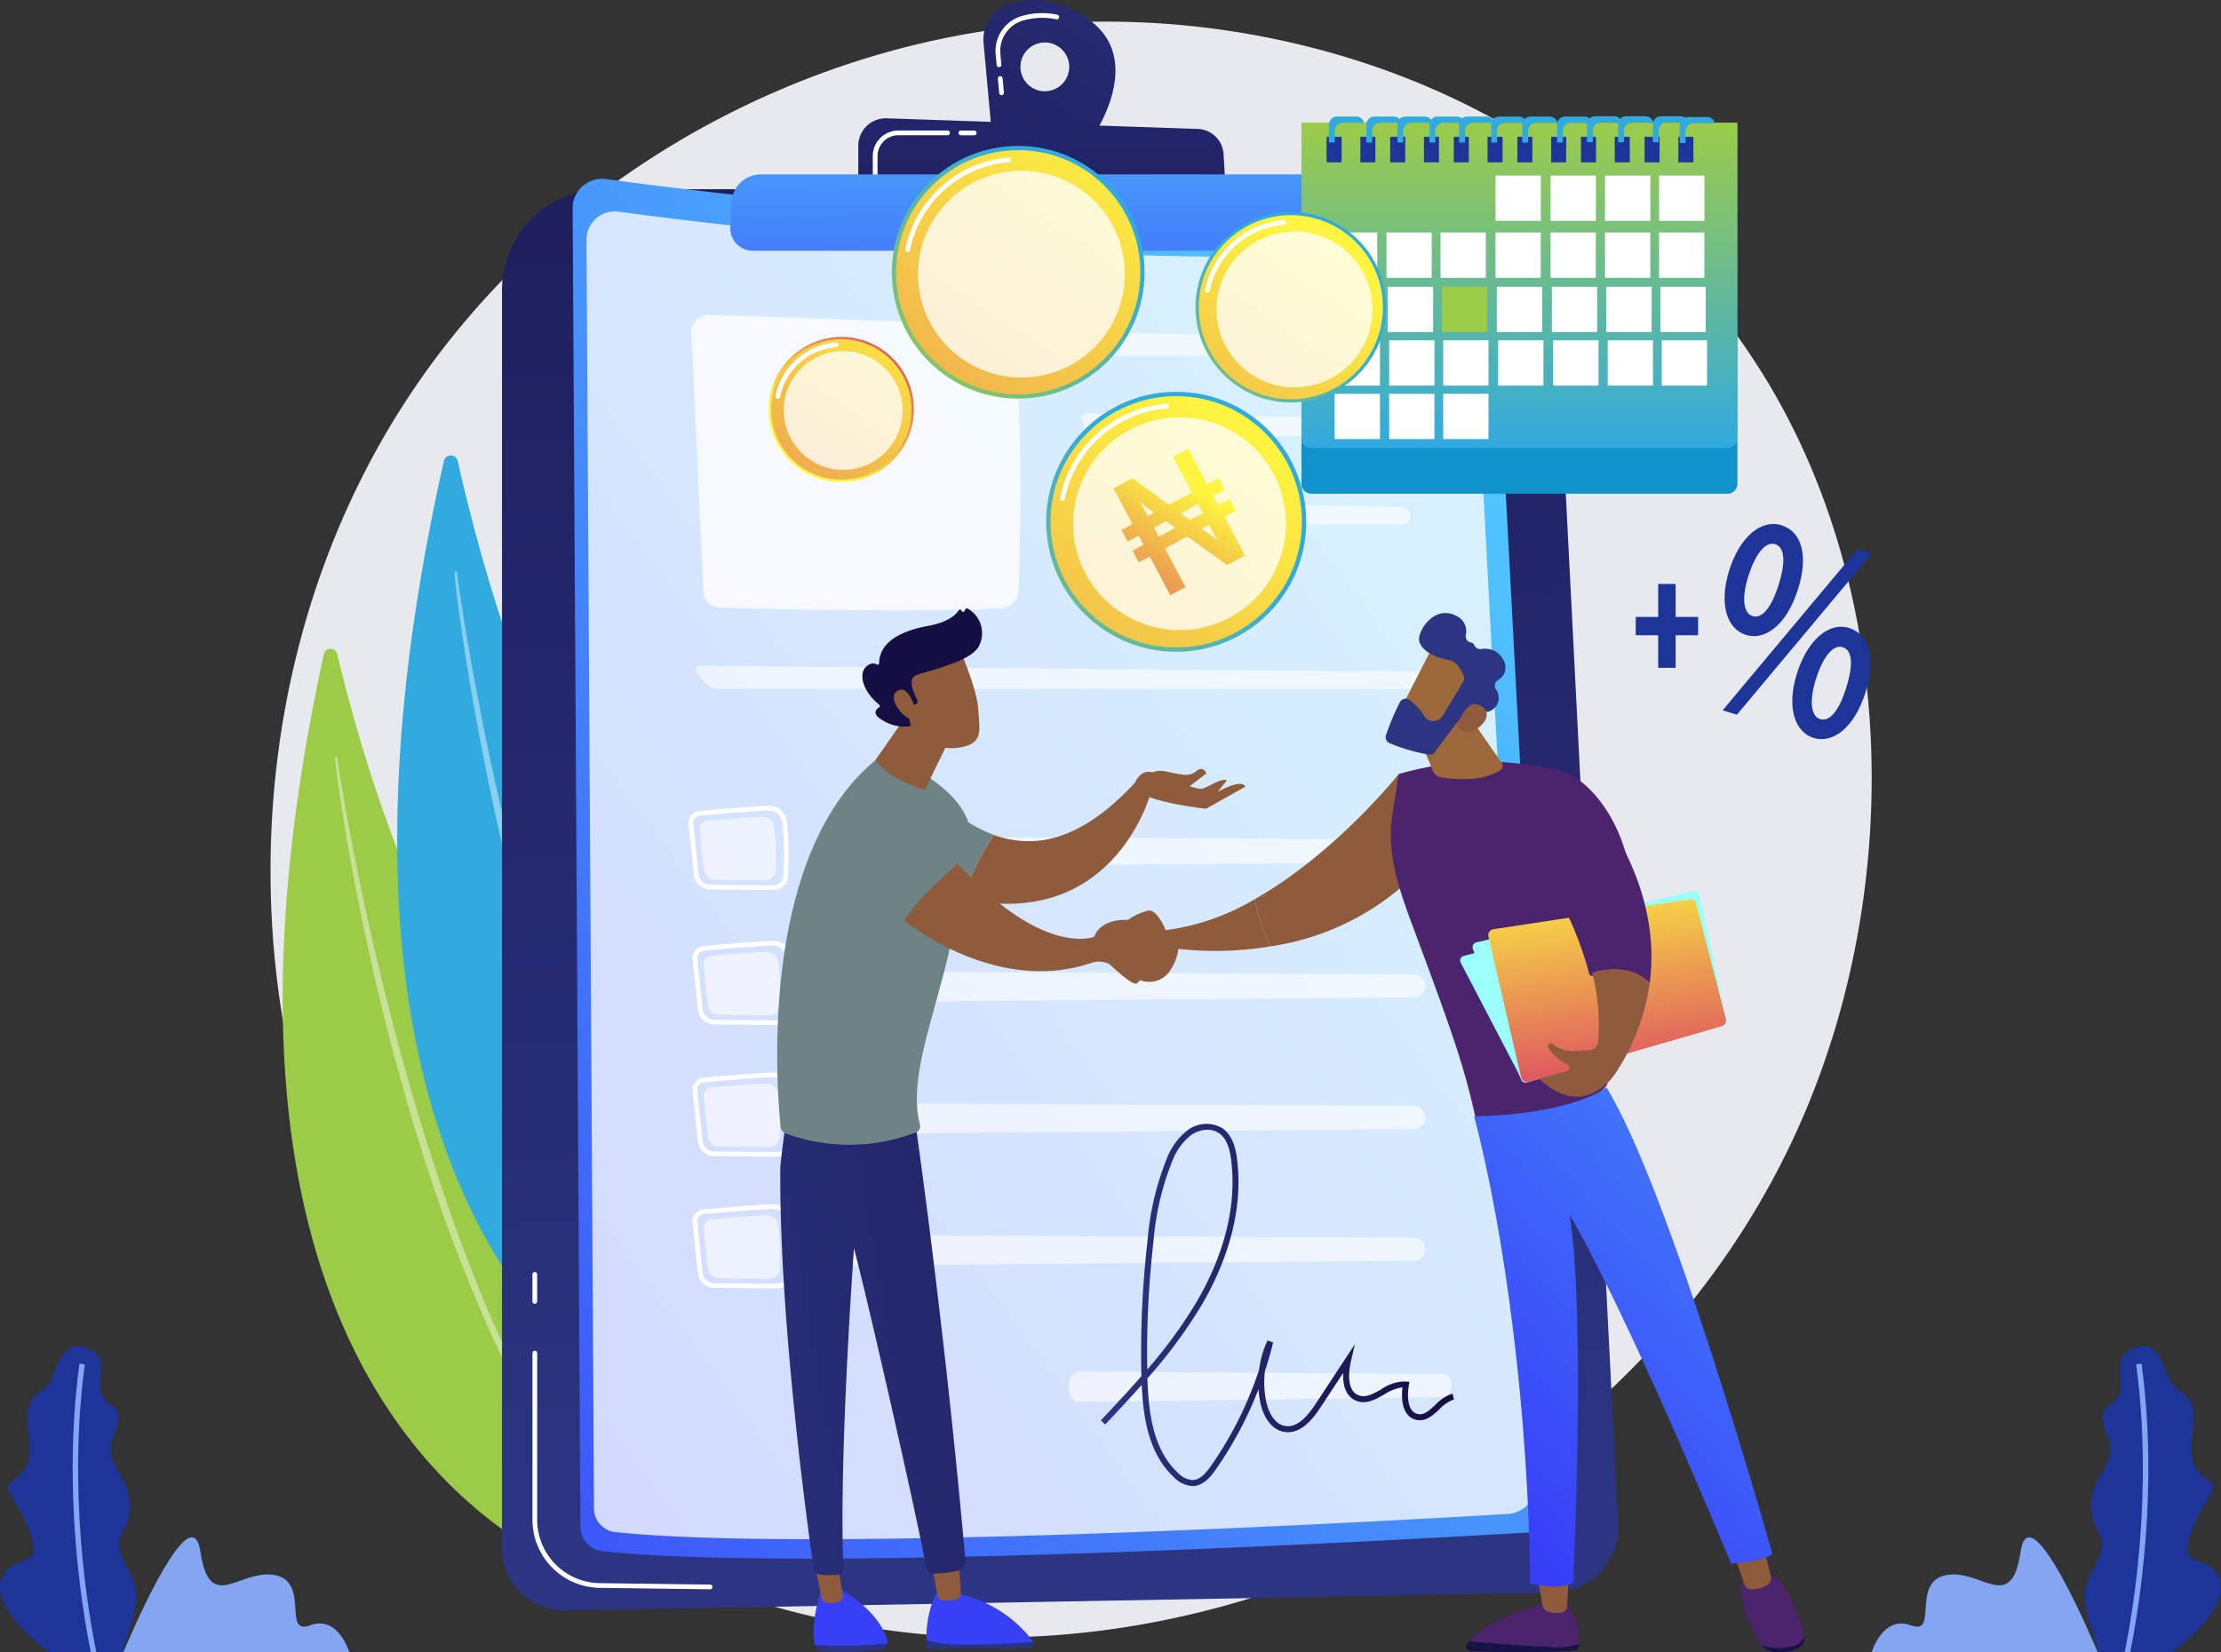 <svg xmlns="http://www.w3.org/2000/svg" xmlns:xlink="http://www.w3.org/1999/xlink" width="303.771" height="226.029" viewBox="0 0 303.771 226.029">
  <rect x="0" y="0" width="303.771" height="226.029" fill="#333333" stroke="none"/>
  <defs>
    <linearGradient id="linear-gradient" x1="0.5" y1="0.941" x2="0.429" y2="-0.71" gradientUnits="objectBoundingBox">
      <stop offset="0" stop-color="#2b3582"/>
      <stop offset="1" stop-color="#150e42"/>
    </linearGradient>
    <linearGradient id="linear-gradient-2" x1="0.992" y1="-0.016" x2="-0.158" y2="1.167" gradientUnits="objectBoundingBox">
      <stop offset="0" stop-color="#53d8ff"/>
      <stop offset="1" stop-color="#3840f7"/>
    </linearGradient>
    <linearGradient id="linear-gradient-3" x1="1.519" y1="-0.775" x2="-1.484" y2="2.907" xlink:href="#linear-gradient"/>
    <linearGradient id="linear-gradient-4" x1="1.004" y1="-2.464" x2="-0.074" y2="4.125" xlink:href="#linear-gradient"/>
    <linearGradient id="linear-gradient-5" x1="0.727" y1="-2.869" x2="0.282" y2="3.71" xlink:href="#linear-gradient-2"/>
    <linearGradient id="linear-gradient-6" x1="0" y1="0.5" x2="1" y2="0.5" xlink:href="#linear-gradient"/>
    <linearGradient id="linear-gradient-7" x1="0.5" x2="0.5" y2="1" gradientUnits="objectBoundingBox">
      <stop offset="0" stop-color="#9ccb48"/>
      <stop offset="1" stop-color="#31aae0"/>
    </linearGradient>
    <linearGradient id="linear-gradient-8" x1="3.149" y1="3.199" x2="3.819" y2="2.421" gradientUnits="objectBoundingBox">
      <stop offset="0" stop-color="#fdf53f"/>
      <stop offset="1" stop-color="#d93c65"/>
    </linearGradient>
    <linearGradient id="linear-gradient-9" x1="4.326" y1="1.9" x2="2.274" y2="4.999" xlink:href="#linear-gradient-8"/>
    <linearGradient id="linear-gradient-10" x1="0.799" y1="0.348" x2="-0.675" y2="1.362" xlink:href="#linear-gradient-8"/>
    <linearGradient id="linear-gradient-12" x1="1.848" y1="2.591" x2="2.519" y2="1.812" xlink:href="#linear-gradient-7"/>
    <linearGradient id="linear-gradient-13" x1="2.98" y1="1.27" x2="0.929" y2="4.369" xlink:href="#linear-gradient-8"/>
    <linearGradient id="linear-gradient-16" x1="1.518" y1="2.68" x2="2.189" y2="1.901" xlink:href="#linear-gradient-7"/>
    <linearGradient id="linear-gradient-17" x1="2.639" y1="1.362" x2="0.588" y2="4.461" xlink:href="#linear-gradient-8"/>
    <linearGradient id="linear-gradient-19" x1="2.413" y1="3.382" x2="3.084" y2="2.604" xlink:href="#linear-gradient-7"/>
    <linearGradient id="linear-gradient-20" x1="3.565" y1="2.089" x2="1.514" y2="5.188" xlink:href="#linear-gradient-8"/>
    <linearGradient id="linear-gradient-22" x1="-6.03" y1="-14.741" x2="-7.058" y2="-10.494" xlink:href="#linear-gradient-2"/>
    <linearGradient id="linear-gradient-23" x1="-9.943" y1="1.668" x2="-9.889" y2="-28.556" xlink:href="#linear-gradient"/>
    <linearGradient id="linear-gradient-24" x1="-6.606" y1="2.182" x2="-6.569" y2="-26.767" xlink:href="#linear-gradient"/>
    <linearGradient id="linear-gradient-25" x1="-4.135" y1="-15.938" x2="-4.85" y2="-11.17" xlink:href="#linear-gradient-2"/>
    <linearGradient id="linear-gradient-26" x1="-0.886" y1="0.703" x2="3.471" y2="-1.332" xlink:href="#linear-gradient"/>
    <linearGradient id="linear-gradient-27" x1="-6.076" y1="0.152" x2="-5.326" y2="1.129" xlink:href="#linear-gradient"/>
    <linearGradient id="linear-gradient-28" x1="-3.091" y1="0.327" x2="-1.753" y2="0.798" gradientUnits="objectBoundingBox">
      <stop offset="0" stop-color="#cb236d"/>
      <stop offset="1" stop-color="#4c246d"/>
    </linearGradient>
    <linearGradient id="linear-gradient-29" x1="-2.862" y1="0.5" x2="-1.862" y2="0.5" gradientUnits="objectBoundingBox">
      <stop offset="0" stop-color="#9cfffb"/>
      <stop offset="1" stop-color="#9bfffa"/>
    </linearGradient>
    <linearGradient id="linear-gradient-30" x1="-2.999" y1="0.5" x2="-1.999" y2="0.5" xlink:href="#linear-gradient-29"/>
    <linearGradient id="linear-gradient-31" x1="-2.718" y1="0.339" x2="-2.491" y2="1.663" xlink:href="#linear-gradient-8"/>
    <linearGradient id="linear-gradient-32" x1="-6.699" y1="0.098" x2="-3.907" y2="1.033" xlink:href="#linear-gradient-28"/>
    <linearGradient id="linear-gradient-33" x1="11.395" y1="16.834" x2="12.302" y2="16.834" xlink:href="#linear-gradient"/>
    <linearGradient id="linear-gradient-34" x1="-2.04" y1="-18.304" x2="-2.04" y2="2.661" xlink:href="#linear-gradient"/>
    <linearGradient id="linear-gradient-35" x1="-2.643" y1="0.5" x2="-1.643" y2="0.5" xlink:href="#linear-gradient-28"/>
    <linearGradient id="linear-gradient-36" x1="-18.142" y1="-12.361" x2="-18.142" y2="2.15" xlink:href="#linear-gradient"/>
    <linearGradient id="linear-gradient-37" x1="-12.371" y1="0.5" x2="-11.371" y2="0.5" xlink:href="#linear-gradient-28"/>
    <linearGradient id="linear-gradient-38" x1="1.649" y1="-1.286" x2="0.233" y2="0.91" gradientUnits="objectBoundingBox">
      <stop offset="0" stop-color="#53d8ff"/>
      <stop offset="0.206" stop-color="#4db9fd"/>
      <stop offset="1" stop-color="#3840f7"/>
    </linearGradient>
  </defs>
  <g id="Group_23447" data-name="Group 23447" transform="translate(-47 -270)">
    <g id="Illustration" transform="translate(-414.551 -185.001)">
      <g id="Group_17626" data-name="Group 17626" transform="translate(498.551 455.001)">
        <path id="Path_18626" data-name="Path 18626" d="M708.367,640.949C687.12,690.978,630.523,719,581.441,711.443c-7.987-1.23-29.882-4.894-49.267-22.182-37.318-33.28-45.3-99.179-15.2-145.62,21.91-33.8,61.185-52.961,98.505-52,8.038.207,38.846,1.479,65.921,23.8a101.536,101.536,0,0,1,20.652,23.432C720.619,567.9,722.214,608.344,708.367,640.949Z" transform="translate(-498.551 -488.65)" fill="#e8e8ef"/>
        <g id="Group_17583" data-name="Group 17583" transform="translate(1.663 62.31)">
          <g id="Group_17581" data-name="Group 17581" transform="translate(0 26.44)">
            <path id="Path_18627" data-name="Path 18627" d="M524.778,1555.22a.933.933,0,0,1,1.84-.023c2.386,9.987,9.4,35.963,20.686,49.916,18.377,22.717,30.2,59.207,17.8,77.7C565.107,1682.807,500,1668.341,524.778,1555.22Z" transform="translate(-519.152 -1554.431)" fill="#9ccb48"/>
            <path id="Path_18628" data-name="Path 18628" d="M607.947,1738.059c.017.325.055.592.084.881l.1.849.224,1.694c.156,1.129.329,2.254.5,3.379q.528,3.373,1.126,6.734c.8,4.479,1.714,8.936,2.688,13.375s2.053,8.854,3.222,13.24,2.4,8.752,3.766,13.074a229.828,229.828,0,0,0,9.546,25.367c1.884,4.089,3.868,8.127,6.064,12.032a119.331,119.331,0,0,0,7.215,11.254.158.158,0,0,0,.233.029.191.191,0,0,0,.031-.247l0,0q-3.72-5.513-6.888-11.415c-2.125-3.921-4.039-7.972-5.851-12.07s-3.47-8.281-5.04-12.5-2.976-8.505-4.359-12.8c-2.735-8.6-5.044-17.361-7.129-26.18q-1.551-6.617-2.864-13.3-.664-3.338-1.265-6.69l-.573-3.357-.27-1.682-.127-.841c-.037-.276-.082-.572-.1-.816l0-.04a.169.169,0,0,0-.181-.159A.178.178,0,0,0,607.947,1738.059Z" transform="translate(-600.779 -1723.061)" fill="#fff" opacity="0.43"/>
          </g>
          <g id="Group_17582" data-name="Group 17582" transform="translate(15.661)">
            <path id="Path_18629" data-name="Path 18629" d="M719.534,1227.726a.974.974,0,0,1,1.927,0c2.4,10.7,9.488,38.526,21.17,53.564,19.022,24.484,31.044,63.6,17.874,83.2C760.5,1364.488,692.449,1348.26,719.534,1227.726Z" transform="translate(-713.164 -1226.895)" fill="#31aae0"/>
            <path id="Path_18630" data-name="Path 18630" d="M810.287,1423.122c.015.348.052.634.079.942l.1.909.217,1.813c.152,1.207.321,2.411.49,3.616q.518,3.611,1.111,7.207c.794,4.795,1.7,9.565,2.681,14.32s2.061,9.483,3.242,14.181,2.431,9.378,3.815,14.01a248.784,248.784,0,0,0,9.747,27.21c1.933,4.39,3.972,8.726,6.233,12.923a127.816,127.816,0,0,0,7.449,12.105.166.166,0,0,0,.249.035.21.21,0,0,0,.035-.268l0,0q-3.84-5.935-7.1-12.277c-2.187-4.214-4.149-8.563-6.007-12.963s-3.551-8.886-5.153-13.409-3.031-9.12-4.438-13.723c-2.779-9.222-5.111-18.6-7.208-28.048q-1.56-7.087-2.87-14.239-.663-3.573-1.259-7.161l-.568-3.593-.267-1.8-.124-.9c-.036-.3-.08-.613-.1-.872l0-.044a.182.182,0,0,0-.191-.175A.188.188,0,0,0,810.287,1423.122Z" transform="translate(-802.447 -1407.096)" fill="#fff" opacity="0.43"/>
          </g>
        </g>
        <g id="Group_17595" data-name="Group 17595" transform="translate(31.661)">
          <path id="Path_18631" data-name="Path 18631" d="M890.76,789.564A13.864,13.864,0,0,1,904.624,775.7h117.9a12.214,12.214,0,0,1,12.2,11.594l8.7,170.933a9.008,9.008,0,0,1-8.832,9.464l-135.129,2.456a8.55,8.55,0,0,1-8.705-8.549Z" transform="translate(-890.76 -749.812)" fill="url(#linear-gradient)"/>
          <path id="Path_18632" data-name="Path 18632" d="M966.613,2776.835h0l-15.121-.2a9.324,9.324,0,0,1-9.169-9.288v-22.828a.323.323,0,1,1,.646,0v22.828a8.676,8.676,0,0,0,8.532,8.643l15.12.2a.323.323,0,0,1,0,.646Z" transform="translate(-938.158 -2559.406)" fill="#fff"/>
          <path id="Path_18633" data-name="Path 18633" d="M942.633,2615.143a.323.323,0,0,1-.323-.323v-3.7a.323.323,0,1,1,.646,0v3.7A.323.323,0,0,1,942.633,2615.143Z" transform="translate(-938.149 -2436.775)" fill="#fff"/>
          <g id="Group_17594" data-name="Group 17594" transform="translate(9.659 24.465)">
            <path id="Path_18634" data-name="Path 18634" d="M1010.419,762.124a4.027,4.027,0,0,1,4.567-4.017c16.1,2.184,71.465,8.936,117.24,5.422a3.724,3.724,0,0,1,4.01,3.512l9.125,171.7a4.286,4.286,0,0,1-4.026,4.507c-19.252,1.139-98.538,5.543-126.818,2.582a3.394,3.394,0,0,1-3.038-3.36Z" transform="translate(-1010.419 -758.07)" fill="url(#linear-gradient-2)"/>
            <path id="Path_18635" data-name="Path 18635" d="M1033.909,817.166a3.875,3.875,0,0,1,4.4-3.865c15.494,2.1,68.775,8.6,112.826,5.218a3.584,3.584,0,0,1,3.859,3.38l8.782,165.23a4.124,4.124,0,0,1-3.875,4.337c-18.527,1.1-94.828,5.335-122.043,2.484a3.268,3.268,0,0,1-2.924-3.234Z" transform="translate(-1032.013 -808.81)" fill="#fff" opacity="0.77"/>
            <path id="Path_18636" data-name="Path 18636" d="M1211.56,990.85l1.646,35.423a2.252,2.252,0,0,0,2.185,2.148c6.56.185,27,.684,38.546.082a2.516,2.516,0,0,0,2.382-2.432c.22-6.643.7-25.978-.812-34.062a2.838,2.838,0,0,0-2.694-2.309l-38.777-1.356A2.4,2.4,0,0,0,1211.56,990.85Z" transform="translate(-1195.321 -969.754)" fill="#fff" opacity="0.78"/>
            <g id="Group_17584" data-name="Group 17584" transform="translate(69.629 21.017)" opacity="0.6">
              <path id="Path_18637" data-name="Path 18637" d="M1916.737,1021.59a1.182,1.182,0,0,0,1.215-1.188,1.3,1.3,0,0,0-1.284-1.211l-42.786-.763a.812.812,0,0,0-.834,1.156l.291.827a1.9,1.9,0,0,0,1.664,1.179h41.734Z" transform="translate(-1872.981 -1018.427)" fill="#fff"/>
            </g>
            <g id="Group_17585" data-name="Group 17585" transform="translate(69.63 32.054)" opacity="0.6">
              <path id="Path_18638" data-name="Path 18638" d="M1873.891,1155.147a.812.812,0,0,0-.834,1.156l.291.827a1.9,1.9,0,0,0,1.665,1.178h41.733a1.182,1.182,0,0,0,1.215-1.188,1.3,1.3,0,0,0-1.284-1.211Z" transform="translate(-1872.99 -1155.147)" fill="#fff"/>
            </g>
            <g id="Group_17586" data-name="Group 17586" transform="translate(69.63 44.139)" opacity="0.6">
              <path id="Path_18639" data-name="Path 18639" d="M1873.891,1304.858a.811.811,0,0,0-.834,1.156l.291.827a1.9,1.9,0,0,0,1.665,1.179h41.733a1.182,1.182,0,0,0,1.215-1.188,1.3,1.3,0,0,0-1.284-1.211Z" transform="translate(-1872.99 -1304.857)" fill="#fff"/>
            </g>
            <g id="Group_17587" data-name="Group 17587" transform="translate(16.786 66.62)" opacity="0.6">
              <path id="Path_18640" data-name="Path 18640" d="M1319.092,1586.522a1.131,1.131,0,0,0,1.171-1.188,1.338,1.338,0,0,0-1.328-1.2l-99.881-.787c-.687-.006-.9.43-.471.968l.978,1.229a2.942,2.942,0,0,0,2.028.978h97.5Z" transform="translate(-1218.361 -1583.349)" fill="#fff"/>
            </g>
            <g id="Group_17593" data-name="Group 17593" transform="translate(15.844 85.786)">
              <path id="Path_18641" data-name="Path 18641" d="M1224.991,2061.061h-.022l-8.408-.081a2.259,2.259,0,0,1-2.306-1.922l-.74-7.055a1.535,1.535,0,0,1,.362-1.153,1.848,1.848,0,0,1,1.287-.634h0c.708-.049,1.706-.133,2.761-.223,2.224-.19,4.991-.425,6.548-.445a2.35,2.35,0,0,1,2.355,1.647c.438,1.62.4,4.685.316,7.951A2.079,2.079,0,0,1,1224.991,2061.061Zm-9.784-10.2a1.2,1.2,0,0,0-.836.406.892.892,0,0,0-.214.67l.74,7.055a1.616,1.616,0,0,0,1.671,1.344l8.408.081h.017a1.433,1.433,0,0,0,1.508-1.287c.082-3.216.121-6.229-.294-7.766a1.735,1.735,0,0,0-1.723-1.169c-1.534.019-4.288.253-6.5.442-1.061.09-2.061.176-2.775.224Z" transform="translate(-1212.957 -2031.082)" fill="#fff"/>
              <path id="Path_18642" data-name="Path 18642" d="M1233.431,2068.741c1.766-.121,5.6-.51,7.426-.533a1.627,1.627,0,0,1,1.629,1.125,28.566,28.566,0,0,1,.244,6.28,1.4,1.4,0,0,1-1.479,1.28l-6.719-.065a1.553,1.553,0,0,1-1.589-1.305l-.591-5.637A1.092,1.092,0,0,1,1233.431,2068.741Z" transform="translate(-1230.276 -2048.235)" fill="#fff" opacity="0.6"/>
              <g id="Group_17588" data-name="Group 17588" transform="translate(19.348 22.675)" opacity="0.6">
                <path id="Path_18643" data-name="Path 18643" d="M1446.45,2104.29a2.089,2.089,0,0,0,2.037,1.556l77.791-.664a1.579,1.579,0,0,0-.006-3.157l-77.793-.355A2.088,2.088,0,0,0,1446.45,2104.29Z" transform="translate(-1446.38 -2101.669)" fill="#fff"/>
              </g>
              <path id="Path_18644" data-name="Path 18644" d="M1218.181,1832.292h-.023l-8.407-.081a2.259,2.259,0,0,1-2.306-1.922l-.74-7.055a1.535,1.535,0,0,1,.362-1.153,1.846,1.846,0,0,1,1.286-.634h0c.708-.048,1.706-.133,2.762-.223,2.224-.19,4.991-.424,6.548-.445a2.35,2.35,0,0,1,2.355,1.647c.438,1.62.4,4.685.317,7.951A2.079,2.079,0,0,1,1218.181,1832.292Zm-9.784-10.2a1.2,1.2,0,0,0-.836.406.891.891,0,0,0-.214.67l.74,7.054a1.616,1.616,0,0,0,1.671,1.344l8.407.081h.017a1.433,1.433,0,0,0,1.508-1.287c.082-3.216.121-6.229-.294-7.766a1.736,1.736,0,0,0-1.723-1.17c-1.534.019-4.288.254-6.5.443-1.061.09-2.061.175-2.775.224Z" transform="translate(-1206.697 -1820.779)" fill="#fff"/>
              <path id="Path_18645" data-name="Path 18645" d="M1226.613,1839.981c1.766-.121,5.6-.51,7.426-.533a1.627,1.627,0,0,1,1.629,1.125,28.584,28.584,0,0,1,.244,6.279,1.4,1.4,0,0,1-1.479,1.279l-6.719-.064a1.554,1.554,0,0,1-1.59-1.305l-.591-5.637A1.093,1.093,0,0,1,1226.613,1839.981Z" transform="translate(-1224.008 -1837.941)" fill="#fff" opacity="0.6"/>
              <g id="Group_17589" data-name="Group 17589" transform="translate(18.798 4.208)" opacity="0.6">
                <path id="Path_18646" data-name="Path 18646" d="M1439.64,1875.53a2.089,2.089,0,0,0,2.037,1.556l77.791-.664a1.579,1.579,0,0,0-.006-3.157l-77.793-.355A2.088,2.088,0,0,0,1439.64,1875.53Z" transform="translate(-1439.57 -1872.91)" fill="#fff"/>
              </g>
              <path id="Path_18647" data-name="Path 18647" d="M1224.991,2284.281h-.022l-8.408-.081a2.259,2.259,0,0,1-2.306-1.922l-.74-7.055a1.534,1.534,0,0,1,.362-1.153,1.846,1.846,0,0,1,1.287-.634h0c.708-.049,1.706-.134,2.761-.223,2.224-.189,4.991-.424,6.548-.444h.034a2.345,2.345,0,0,1,2.321,1.646c.438,1.62.4,4.685.316,7.951A2.078,2.078,0,0,1,1224.991,2284.281Zm-9.784-10.2a1.2,1.2,0,0,0-.836.406.893.893,0,0,0-.214.67l.74,7.054a1.617,1.617,0,0,0,1.671,1.344l8.408.081h.017a1.433,1.433,0,0,0,1.508-1.287c.082-3.216.121-6.229-.294-7.766a1.725,1.725,0,0,0-1.723-1.169c-1.534.019-4.288.253-6.5.442-1.061.091-2.061.176-2.775.225Z" transform="translate(-1212.957 -2236.283)" fill="#fff"/>
              <path id="Path_18648" data-name="Path 18648" d="M1233.431,2291.971c1.766-.121,5.6-.51,7.426-.533a1.627,1.627,0,0,1,1.629,1.125,28.564,28.564,0,0,1,.244,6.279,1.4,1.4,0,0,1-1.479,1.28l-6.719-.065a1.553,1.553,0,0,1-1.589-1.305l-.591-5.637A1.092,1.092,0,0,1,1233.431,2291.971Z" transform="translate(-1230.276 -2253.444)" fill="#fff" opacity="0.6"/>
              <g id="Group_17590" data-name="Group 17590" transform="translate(19.348 40.695)" opacity="0.6">
                <path id="Path_18649" data-name="Path 18649" d="M1446.45,2327.52a2.089,2.089,0,0,0,2.037,1.555l77.791-.664a1.579,1.579,0,0,0-.006-3.157l-77.793-.355A2.088,2.088,0,0,0,1446.45,2327.52Z" transform="translate(-1446.38 -2324.9)" fill="#fff"/>
              </g>
              <path id="Path_18650" data-name="Path 18650" d="M1224.991,2507.512h-.023l-8.407-.081a2.259,2.259,0,0,1-2.306-1.922l-.739-7.054a1.531,1.531,0,0,1,.362-1.153,1.847,1.847,0,0,1,1.286-.635h0c.708-.049,1.706-.133,2.762-.223,2.224-.19,4.991-.425,6.548-.445h.034a2.346,2.346,0,0,1,2.321,1.646c.438,1.62.4,4.685.316,7.95A2.078,2.078,0,0,1,1224.991,2507.512Zm-9.784-10.2a1.2,1.2,0,0,0-.836.406.892.892,0,0,0-.214.67l.74,7.055a1.616,1.616,0,0,0,1.67,1.344l8.407.081h.017a1.433,1.433,0,0,0,1.508-1.287c.082-3.216.121-6.229-.294-7.766a1.723,1.723,0,0,0-1.723-1.169c-1.534.019-4.288.253-6.5.442-1.06.091-2.06.176-2.774.224Z" transform="translate(-1212.957 -2441.493)" fill="#fff"/>
              <path id="Path_18651" data-name="Path 18651" d="M1233.431,2515.191c1.766-.121,5.6-.51,7.426-.533a1.627,1.627,0,0,1,1.629,1.125,28.569,28.569,0,0,1,.244,6.28,1.4,1.4,0,0,1-1.479,1.279l-6.719-.064a1.553,1.553,0,0,1-1.589-1.305l-.591-5.637A1.092,1.092,0,0,1,1233.431,2515.191Z" transform="translate(-1230.276 -2458.645)" fill="#fff" opacity="0.6"/>
              <g id="Group_17591" data-name="Group 17591" transform="translate(19.348 58.714)" opacity="0.6">
                <path id="Path_18652" data-name="Path 18652" d="M1446.45,2550.74a2.088,2.088,0,0,0,2.037,1.555l77.791-.663a1.579,1.579,0,0,0-.006-3.157l-77.793-.355A2.088,2.088,0,0,0,1446.45,2550.74Z" transform="translate(-1446.38 -2548.12)" fill="#fff"/>
              </g>
              <g id="Group_17592" data-name="Group 17592" transform="translate(52.006 77.373)" opacity="0.6">
                <path id="Path_18653" data-name="Path 18653" d="M1850.986,2781.89h0c.157.923.695,1.564,1.308,1.556l50-.664c.566-.007,1.018-.733,1.006-1.613-.012-.855-.46-1.54-1.01-1.544l-50-.355C1851.406,2779.264,1850.76,2780.563,1850.986,2781.89Z" transform="translate(-1850.941 -2779.27)" fill="#fff"/>
              </g>
            </g>
          </g>
          <path id="Path_18654" data-name="Path 18654" d="M1720.7,457.584c-4.259-2.963-7.962-2.9-10.568-2.135a5.2,5.2,0,0,0-3.693,5.467l1.125,12.27,13.378,1.187S1729.054,463.394,1720.7,457.584Zm-5.883,9.9a3.335,3.335,0,1,1,3.336-3.335A3.336,3.336,0,0,1,1714.819,467.483Z" transform="translate(-1640.575 -455.001)" fill="url(#linear-gradient-3)"/>
          <path id="Path_18655" data-name="Path 18655" d="M1727.731,488.471a.323.323,0,0,1-.321-.294l-.18-1.954a.323.323,0,0,1,.644-.059l.179,1.954a.323.323,0,0,1-.292.351A.181.181,0,0,1,1727.731,488.471Zm-.35-3.83a.323.323,0,0,1-.321-.294l-.136-1.484a4.963,4.963,0,0,1,3.519-5.208,10,10,0,0,1,4.889-.2.323.323,0,1,1-.13.632,9.373,9.373,0,0,0-4.577.187,4.316,4.316,0,0,0-3.058,4.529l.135,1.484a.324.324,0,0,1-.292.351A.111.111,0,0,1,1727.381,484.642Z" transform="translate(-1659.406 -475.449)" fill="#fff"/>
          <path id="Path_18656" data-name="Path 18656" d="M1494.45,665.376v-6.169a3.765,3.765,0,0,1,3.893-3.763l42.534,1.457a3.662,3.662,0,0,1,3.529,3.44l.355,5.927Z" transform="translate(-1445.718 -639.262)" fill="url(#linear-gradient-4)"/>
          <path id="Path_18657" data-name="Path 18657" d="M1666.4,676.906h-1.829a.323.323,0,1,1,0-.646h1.829a.323.323,0,1,1,0,.646Z" transform="translate(-1601.81 -658.399)" fill="#fff"/>
          <path id="Path_18658" data-name="Path 18658" d="M1519.293,682.576a.323.323,0,0,1-.323-.323v-2.5a3.5,3.5,0,0,1,3.5-3.5h6.725a.323.323,0,1,1,0,.646h-6.725a2.854,2.854,0,0,0-2.851,2.851v2.5A.324.324,0,0,1,1519.293,682.576Z" transform="translate(-1468.258 -658.399)" fill="#fff"/>
          <path id="Path_18659" data-name="Path 18659" d="M1277.844,754.318a4.008,4.008,0,0,1,4-3.816l74.378,0a5.5,5.5,0,0,1,5.417,4.56l.063.364a4.721,4.721,0,0,1-4.652,5.526h-76.309a3.07,3.07,0,0,1-3.066-3.217Z" transform="translate(-1246.442 -726.646)" fill="url(#linear-gradient-5)"/>
          <path id="Path_18660" data-name="Path 18660" d="M1917.937,2409.267a3.78,3.78,0,0,1-2.514-1.2c-3.417-3.14-4.215-8.043-4.415-12.64-1.641,1.848-3.327,3.645-4.993,5.42l-.6-.559c1.855-1.977,3.735-3.98,5.548-6.051a133.311,133.311,0,0,1,.843-18.572,38.2,38.2,0,0,1,2.677-11.307,9.031,9.031,0,0,1,2.8-3.775,4.288,4.288,0,0,1,4.723-.285c1.463.983,1.861,2.873,2.032,4.209,1.03,8.012-2.1,15.362-4.906,20.116a67.384,67.384,0,0,1-7.343,9.911c.136,4.666.771,9.8,4.183,12.931a2.951,2.951,0,0,0,2.024.98c1.024-.037,1.824-.991,2.472-1.918a50.625,50.625,0,0,0,6.591-13.158,13.613,13.613,0,0,1,1.153-4.019l.767.269q-.484,1.994-1.12,3.931a12.806,12.806,0,0,0,.152,4.043c.145.722.756,3.1,2.56,3.448,1.357.258,2.7-.694,4.213-3l5.375-8.171-.517,2.226c-.276,1.188-.731,4.029.994,4.739.99.406,2.033-.181,3.138-.8a5.643,5.643,0,0,1,3.427-1.07l.42.056-.072.418c-.284,1.648-.144,3.676,1.189,3.97.872.194,1.588-.468,2.416-1.234a5.622,5.622,0,0,1,2.36-1.546l.192.794a5.049,5.049,0,0,0-2,1.352c-.913.845-1.857,1.717-3.146,1.432-1.756-.388-2.129-2.475-1.886-4.449a6.141,6.141,0,0,0-2.5.989c-1.225.69-2.493,1.4-3.85.846-1.254-.516-1.861-1.87-1.757-3.816l-3.1,4.716c-1.083,1.646-2.784,3.786-5.048,3.353-1.555-.3-2.754-1.825-3.208-4.089a13.535,13.535,0,0,1-.231-1.736,51.465,51.465,0,0,1-5.842,10.977c-.763,1.093-1.729,2.217-3.112,2.267Zm2.044-48.735a3.938,3.938,0,0,0-2.226.724,8.273,8.273,0,0,0-2.523,3.44,37.487,37.487,0,0,0-2.611,11.067,132.465,132.465,0,0,0-.856,17.557,64.669,64.669,0,0,0,6.668-9.108c2.741-4.645,5.8-11.815,4.8-19.6-.241-1.873-.774-3.028-1.678-3.635A2.8,2.8,0,0,0,1919.981,2360.532Z" transform="translate(-1823.512 -2205.965)" fill="url(#linear-gradient-6)"/>
        </g>
        <g id="Group_17604" data-name="Group 17604" transform="translate(141.009 15.905)">
          <path id="Path_18661" data-name="Path 18661" d="M2303.62,715.123H2246.7a1.353,1.353,0,0,1-1.353-1.353V664.49h59.622v49.281A1.352,1.352,0,0,1,2303.62,715.123Z" transform="translate(-2245.35 -663.484)" fill="#1092cc"/>
          <path id="Path_18662" data-name="Path 18662" d="M2303.62,707.32H2246.7a1.353,1.353,0,0,1-1.353-1.353V662.81h59.622v43.157A1.352,1.352,0,0,1,2303.62,707.32Z" transform="translate(-2245.35 -661.94)" fill="url(#linear-gradient-7)"/>
          <g id="Group_17596" data-name="Group 17596" transform="translate(3.432 2.816)">
            <rect id="Rectangle_2414" data-name="Rectangle 2414" width="2.053" height="3.49" fill="#1d3599"/>
            <rect id="Rectangle_2415" data-name="Rectangle 2415" width="2.053" height="3.49" transform="translate(4.619)" fill="#1d3599"/>
            <rect id="Rectangle_2416" data-name="Rectangle 2416" width="2.053" height="3.49" transform="translate(8.699)" fill="#1d3599"/>
            <rect id="Rectangle_2417" data-name="Rectangle 2417" width="2.053" height="3.49" transform="translate(13.317)" fill="#1d3599"/>
            <rect id="Rectangle_2418" data-name="Rectangle 2418" width="2.053" height="3.49" transform="translate(17.397)" fill="#1d3599"/>
            <rect id="Rectangle_2419" data-name="Rectangle 2419" width="2.053" height="3.49" transform="translate(22.015)" fill="#1d3599"/>
            <rect id="Rectangle_2420" data-name="Rectangle 2420" width="2.053" height="3.49" transform="translate(26.095)" fill="#1d3599"/>
            <rect id="Rectangle_2421" data-name="Rectangle 2421" width="2.053" height="3.49" transform="translate(30.714)" fill="#1d3599"/>
            <rect id="Rectangle_2422" data-name="Rectangle 2422" width="2.053" height="3.49" transform="translate(34.794)" fill="#1d3599"/>
            <rect id="Rectangle_2423" data-name="Rectangle 2423" width="2.053" height="3.49" transform="translate(39.412)" fill="#1d3599"/>
            <rect id="Rectangle_2424" data-name="Rectangle 2424" width="2.053" height="3.49" transform="translate(43.492)" fill="#1d3599"/>
            <rect id="Rectangle_2425" data-name="Rectangle 2425" width="2.053" height="3.49" transform="translate(48.111)" fill="#1d3599"/>
          </g>
          <g id="Group_17602" data-name="Group 17602" transform="translate(4.169 8.112)">
            <g id="Group_17597" data-name="Group 17597" transform="translate(22.367)">
              <rect id="Rectangle_2426" data-name="Rectangle 2426" width="6.196" height="6.196" fill="#fff"/>
              <rect id="Rectangle_2427" data-name="Rectangle 2427" width="6.196" height="6.196" transform="translate(7.53)" fill="#fff"/>
              <rect id="Rectangle_2428" data-name="Rectangle 2428" width="6.196" height="6.196" transform="translate(14.983)" fill="#fff"/>
              <rect id="Rectangle_2429" data-name="Rectangle 2429" width="6.196" height="6.196" transform="translate(22.375)" fill="#fff"/>
            </g>
            <g id="Group_17598" data-name="Group 17598" transform="translate(0 7.791)">
              <rect id="Rectangle_2430" data-name="Rectangle 2430" width="6.196" height="6.196" fill="#fff"/>
              <rect id="Rectangle_2431" data-name="Rectangle 2431" width="6.196" height="6.196" transform="translate(7.453)" fill="#fff"/>
              <rect id="Rectangle_2432" data-name="Rectangle 2432" width="6.196" height="6.196" transform="translate(14.845)" fill="#fff"/>
              <rect id="Rectangle_2433" data-name="Rectangle 2433" width="6.196" height="6.196" transform="translate(22.36)" fill="#fff"/>
              <rect id="Rectangle_2434" data-name="Rectangle 2434" width="6.196" height="6.196" transform="translate(29.89)" fill="#fff"/>
              <rect id="Rectangle_2435" data-name="Rectangle 2435" width="6.196" height="6.196" transform="translate(37.342)" fill="#fff"/>
              <rect id="Rectangle_2436" data-name="Rectangle 2436" width="6.196" height="6.196" transform="translate(44.734)" fill="#fff"/>
            </g>
            <g id="Group_17599" data-name="Group 17599" transform="translate(0.184 15.213)">
              <rect id="Rectangle_2437" data-name="Rectangle 2437" width="6.196" height="6.196" fill="#fff"/>
              <rect id="Rectangle_2438" data-name="Rectangle 2438" width="6.196" height="6.196" transform="translate(7.453)" fill="#fff"/>
              <rect id="Rectangle_2439" data-name="Rectangle 2439" width="6.196" height="6.196" transform="translate(14.845)" fill="#9ccb48"/>
              <rect id="Rectangle_2440" data-name="Rectangle 2440" width="6.196" height="6.196" transform="translate(22.36)" fill="#fff"/>
              <rect id="Rectangle_2441" data-name="Rectangle 2441" width="6.196" height="6.196" transform="translate(29.889)" fill="#fff"/>
              <rect id="Rectangle_2442" data-name="Rectangle 2442" width="6.196" height="6.196" transform="translate(37.342)" fill="#fff"/>
              <rect id="Rectangle_2443" data-name="Rectangle 2443" width="6.196" height="6.196" transform="translate(44.734)" fill="#fff"/>
            </g>
            <g id="Group_17600" data-name="Group 17600" transform="translate(0.368 22.543)">
              <rect id="Rectangle_2444" data-name="Rectangle 2444" width="6.196" height="6.196" fill="#fff"/>
              <rect id="Rectangle_2445" data-name="Rectangle 2445" width="6.196" height="6.196" transform="translate(7.453)" fill="#fff"/>
              <rect id="Rectangle_2446" data-name="Rectangle 2446" width="6.196" height="6.196" transform="translate(14.845)" fill="#fff"/>
              <rect id="Rectangle_2447" data-name="Rectangle 2447" width="6.196" height="6.196" transform="translate(22.36)" fill="#fff"/>
              <rect id="Rectangle_2448" data-name="Rectangle 2448" width="6.196" height="6.196" transform="translate(29.889)" fill="#fff"/>
              <rect id="Rectangle_2449" data-name="Rectangle 2449" width="6.196" height="6.196" transform="translate(37.342)" fill="#fff"/>
              <rect id="Rectangle_2450" data-name="Rectangle 2450" width="6.196" height="6.196" transform="translate(44.734)" fill="#fff"/>
            </g>
            <g id="Group_17601" data-name="Group 17601" transform="translate(0.368 29.857)">
              <rect id="Rectangle_2451" data-name="Rectangle 2451" width="6.196" height="6.196" fill="#fff"/>
              <rect id="Rectangle_2452" data-name="Rectangle 2452" width="6.196" height="6.196" transform="translate(7.453)" fill="#fff"/>
              <rect id="Rectangle_2453" data-name="Rectangle 2453" width="6.196" height="6.196" transform="translate(14.845)" fill="#fff"/>
            </g>
          </g>
          <g id="Group_17603" data-name="Group 17603" transform="translate(3.746)">
            <path id="Path_18663" data-name="Path 18663" d="M2295.5,652.51h-2.636a1.106,1.106,0,0,0-1.1,1.1v2.452h.8v-1.594a1.107,1.107,0,0,1,1.1-1.1h2.636a1.083,1.083,0,0,1,.287.04A1.108,1.108,0,0,0,2295.5,652.51Z" transform="translate(-2291.76 -652.471)" fill="#31aae0"/>
            <path id="Path_18664" data-name="Path 18664" d="M2358.929,652.51h-2.636a1.107,1.107,0,0,0-1.1,1.1v2.452h.8v-1.594a1.107,1.107,0,0,1,1.1-1.1h2.635a1.079,1.079,0,0,1,.286.04A1.107,1.107,0,0,0,2358.929,652.51Z" transform="translate(-2350.07 -652.471)" fill="#31aae0"/>
            <path id="Path_18665" data-name="Path 18665" d="M2411.639,652.51H2409a1.107,1.107,0,0,0-1.1,1.1v2.452h.8v-1.594a1.107,1.107,0,0,1,1.1-1.1h2.636a1.079,1.079,0,0,1,.286.04A1.106,1.106,0,0,0,2411.639,652.51Z" transform="translate(-2398.524 -652.471)" fill="#31aae0"/>
            <path id="Path_18666" data-name="Path 18666" d="M2465.949,652.51h-2.636a1.106,1.106,0,0,0-1.1,1.1v2.452h.8v-1.594a1.107,1.107,0,0,1,1.1-1.1h2.636a1.085,1.085,0,0,1,.287.04A1.107,1.107,0,0,0,2465.949,652.51Z" transform="translate(-2448.451 -652.471)" fill="#31aae0"/>
            <path id="Path_18667" data-name="Path 18667" d="M2516.159,652.51h-2.636a1.106,1.106,0,0,0-1.1,1.1v2.452h.8v-1.594a1.107,1.107,0,0,1,1.1-1.1h2.636a1.084,1.084,0,0,1,.286.04A1.108,1.108,0,0,0,2516.159,652.51Z" transform="translate(-2494.607 -652.471)" fill="#31aae0"/>
            <path id="Path_18668" data-name="Path 18668" d="M2570.469,652.51h-2.636a1.107,1.107,0,0,0-1.1,1.1v2.452h.8v-1.594a1.107,1.107,0,0,1,1.1-1.1h2.635a1.082,1.082,0,0,1,.287.04A1.108,1.108,0,0,0,2570.469,652.51Z" transform="translate(-2544.533 -652.471)" fill="#31aae0"/>
            <path id="Path_18669" data-name="Path 18669" d="M2623.189,652.51h-2.636a1.107,1.107,0,0,0-1.1,1.1v2.452h.8v-1.594a1.107,1.107,0,0,1,1.1-1.1h2.635a1.075,1.075,0,0,1,.286.04A1.107,1.107,0,0,0,2623.189,652.51Z" transform="translate(-2592.998 -652.471)" fill="#31aae0"/>
            <path id="Path_18670" data-name="Path 18670" d="M2682.059,652.51h-2.635a1.106,1.106,0,0,0-1.1,1.1v2.452h.8v-1.594a1.107,1.107,0,0,1,1.1-1.1h2.635a1.084,1.084,0,0,1,.287.04A1.109,1.109,0,0,0,2682.059,652.51Z" transform="translate(-2647.115 -652.471)" fill="#31aae0"/>
            <path id="Path_18671" data-name="Path 18671" d="M2732.819,652.03h-2.636a1.107,1.107,0,0,0-1.1,1.1v2.451h.8v-1.593a1.107,1.107,0,0,1,1.1-1.1h2.635a1.085,1.085,0,0,1,.287.04A1.107,1.107,0,0,0,2732.819,652.03Z" transform="translate(-2693.778 -652.03)" fill="#31aae0"/>
            <path id="Path_18672" data-name="Path 18672" d="M2785.539,652.03H2782.9a1.107,1.107,0,0,0-1.1,1.1v2.451h.8v-1.593a1.107,1.107,0,0,1,1.1-1.1h2.635a1.081,1.081,0,0,1,.287.04A1.107,1.107,0,0,0,2785.539,652.03Z" transform="translate(-2742.242 -652.03)" fill="#31aae0"/>
            <path id="Path_18673" data-name="Path 18673" d="M2889.939,653.26H2887.3a1.106,1.106,0,0,0-1.1,1.1v2.452h.8v-1.594a1.107,1.107,0,0,1,1.1-1.1h2.636a1.087,1.087,0,0,1,.286.04A1.107,1.107,0,0,0,2889.939,653.26Z" transform="translate(-2838.215 -653.161)" fill="#31aae0"/>
            <path id="Path_18674" data-name="Path 18674" d="M2844.409,652.03h-2.635a1.106,1.106,0,0,0-1.1,1.1v2.451h.8v-1.593a1.107,1.107,0,0,1,1.1-1.1h2.635a1.087,1.087,0,0,1,.287.04A1.108,1.108,0,0,0,2844.409,652.03Z" transform="translate(-2796.36 -652.03)" fill="#31aae0"/>
          </g>
        </g>
        <g id="Group_17613" data-name="Group 17613" transform="translate(66.836 17.506)">
          <g id="Group_17606" data-name="Group 17606" transform="translate(0 9.922)">
            <circle id="Ellipse_524" data-name="Ellipse 524" cx="9.928" cy="9.928" r="9.928" transform="translate(1.306 18.656)" fill="url(#linear-gradient-8)"/>
            <circle id="Ellipse_525" data-name="Ellipse 525" cx="9.598" cy="9.598" r="9.598" transform="translate(1.636 18.986)" fill="url(#linear-gradient-9)"/>
            <path id="Path_18675" data-name="Path 18675" d="M1354.54,1043.19a.32.32,0,0,1-.4-.374,9.142,9.142,0,0,1,6.593-7.021,9.329,9.329,0,0,1,1.637-.29.321.321,0,1,1,.054.639,8.626,8.626,0,0,0-1.523.27,8.5,8.5,0,0,0-6.133,6.53A.321.321,0,0,1,1354.54,1043.19Z" transform="translate(-1351.905 -1016.072)" fill="#fff"/>
            <circle id="Ellipse_526" data-name="Ellipse 526" cx="8.124" cy="8.124" r="8.124" transform="translate(0 28.731) rotate(-45)" fill="#fff" opacity="0.78"/>
            <path id="Path_18731" data-name="Path 18731" d="M0,5.14H1.577V0H4.314l2.5,5.14H10.14V0h2.2V5.14h1.652V6.814H12.34V8.123h1.652V9.808H12.34v5.58H9.754L6.985,9.808H3.777v5.58h-2.2V9.808H0V8.123H1.577V6.814H0ZM8.273,8.123H10.14V6.814H7.629Zm-4.5,0H6.159L5.515,6.814H3.777Zm6.417,3.938h.021a11.344,11.344,0,0,1-.064-1.545V9.808H9.089ZM3.756,3.123H3.7a9.185,9.185,0,0,1,.064,1.384V5.14h.923L4.024,3.756Q3.841,3.359,3.756,3.123Z" transform="matrix(0.883, -0.469, 0.469, 0.883, 25.253, 6.569)" fill="url(#linear-gradient-10)"/>
            <path id="Path_18732" data-name="Path 18732" d="M0,2.982H.915V0H2.5L3.954,2.982h1.93V0H7.16V2.982h.959v.971H7.16v.76h.959v.977H7.16V8.928h-1.5L4.053,5.691H2.192V8.928H.915V5.691H0V4.713H.915v-.76H0ZM4.8,4.713H5.884v-.76H4.427Zm-2.609,0H3.574L3.2,3.954H2.192ZM5.915,7h.012a6.582,6.582,0,0,1-.037-.9V5.691H5.273ZM2.179,1.812H2.148a5.329,5.329,0,0,1,.037.8v.367h.535l-.386-.8Q2.229,1.949,2.179,1.812Z" transform="matrix(0.883, -0.469, 0.469, 0.883, 5.554, 26.548)" fill="url(#linear-gradient-10)"/>
          </g>
          <g id="Group_17608" data-name="Group 17608" transform="translate(15.872 0)">
            <circle id="Ellipse_527" data-name="Ellipse 527" cx="17.284" cy="17.284" r="17.284" transform="translate(2.271 2.459)" fill="url(#linear-gradient-12)"/>
            <circle id="Ellipse_528" data-name="Ellipse 528" cx="16.709" cy="16.709" r="16.709" transform="translate(2.846 3.034)" fill="url(#linear-gradient-13)"/>
            <path id="Path_18677" data-name="Path 18677" d="M1574.56,734.946a.32.32,0,0,1-.4-.374,15.678,15.678,0,0,1,11.306-12.04,15.849,15.849,0,0,1,2.808-.5.321.321,0,1,1,.054.64,15.237,15.237,0,0,0-2.694.477A15.042,15.042,0,0,0,1574.79,734.7.319.319,0,0,1,1574.56,734.946Z" transform="translate(-1570.036 -717.984)" fill="#fff"/>
            <circle id="Ellipse_529" data-name="Ellipse 529" cx="14.142" cy="14.142" r="14.142" transform="translate(0 20) rotate(-45)" fill="#fff" opacity="0.78"/>
            <path id="Path_18729" data-name="Path 18729" d="M0,4.1H1.259V0H3.444l2,4.1H8.1V0H9.853V4.1h1.319V5.44H9.853V6.486h1.319V7.831H9.853v4.455H7.788L5.577,7.831H3.016v4.455H1.259V7.831H0V6.486H1.259V5.44H0ZM6.606,6.486H8.1V5.44h-2Zm-3.59,0h1.9L4.4,5.44H3.016ZM8.139,9.63h.017A9.057,9.057,0,0,1,8.1,8.4V7.831H7.257ZM3,2.493H2.956A7.334,7.334,0,0,1,3.007,3.6V4.1h.737L3.213,3Q3.067,2.682,3,2.493Z" transform="matrix(0.883, -0.469, 0.469, 0.883, 49.578, 21.64)" fill="url(#linear-gradient-10)"/>
            <path id="Path_18730" data-name="Path 18730" d="M0,5.14H1.577V0H4.314l2.5,5.14H10.14V0h2.2V5.14h1.652V6.814H12.34V8.123h1.652V9.808H12.34v5.58H9.754L6.985,9.808H3.777v5.58h-2.2V9.808H0V8.123H1.577V6.814H0ZM8.273,8.123H10.14V6.814H7.629Zm-4.5,0H6.159L5.515,6.814H3.777Zm6.417,3.938h.021a11.344,11.344,0,0,1-.064-1.545V9.808H9.089ZM3.756,3.123H3.7a9.185,9.185,0,0,1,.064,1.384V5.14h.923L4.024,3.756Q3.841,3.359,3.756,3.123Z" transform="matrix(0.883, -0.469, 0.469, 0.883, 9.381, 16.491)" fill="url(#linear-gradient-10)"/>
          </g>
          <g id="Group_17610" data-name="Group 17610" transform="translate(39.253 36.096)">
            <circle id="Ellipse_530" data-name="Ellipse 530" cx="17.784" cy="17.784" r="17.784" fill="url(#linear-gradient-16)"/>
            <circle id="Ellipse_531" data-name="Ellipse 531" cx="17.193" cy="17.193" r="17.193" transform="translate(0.591 0.591)" fill="url(#linear-gradient-17)"/>
            <path id="Path_18679" data-name="Path 18679" d="M1836.84,1152.653a.315.315,0,0,1-.148,0,.32.32,0,0,1-.249-.379,16.125,16.125,0,0,1,11.628-12.382,16.368,16.368,0,0,1,2.887-.511.321.321,0,1,1,.054.64,15.771,15.771,0,0,0-2.774.491,15.487,15.487,0,0,0-11.167,11.892A.318.318,0,0,1,1836.84,1152.653Z" transform="translate(-1834.525 -1137.74)" fill="#fff"/>
            <circle id="Ellipse_532" data-name="Ellipse 532" cx="14.552" cy="14.552" r="14.552" transform="translate(3.692 3.495)" fill="#fff" opacity="0.78"/>
            <path id="Path_18727" data-name="Path 18727" d="M0,5.53H1.7V0H4.641l2.69,5.53H10.91V0h2.367V5.53h1.778v1.8H13.277V8.74h1.778v1.813H13.277v6H10.494l-2.979-6H4.064v6H1.7v-6H0V8.74H1.7V7.331H0ZM8.9,8.74H10.91V7.331h-2.7Zm-4.837,0H6.627L5.934,7.331H4.064Zm6.9,4.237h.023a12.2,12.2,0,0,1-.069-1.662v-.762H9.779ZM4.041,3.36H3.983a9.882,9.882,0,0,1,.069,1.489V5.53h.993L4.329,4.041Q4.133,3.614,4.041,3.36Z" transform="matrix(0.883, -0.469, 0.469, 0.883, 7.712, 14.009)" fill="url(#linear-gradient-10)"/>
          </g>
          <g id="Group_17612" data-name="Group 17612" transform="translate(58.137 9.748)">
            <circle id="Ellipse_533" data-name="Ellipse 533" cx="13.03" cy="13.03" r="13.03" transform="translate(1.546 1.747)" fill="url(#linear-gradient-19)"/>
            <circle id="Ellipse_534" data-name="Ellipse 534" cx="12.597" cy="12.597" r="12.597" transform="translate(1.98 2.18)" fill="url(#linear-gradient-20)"/>
            <path id="Path_18681" data-name="Path 18681" d="M2082.54,838.025a.32.32,0,0,1-.4-.374,11.967,11.967,0,0,1,10.712-9.515.321.321,0,1,1,.054.639,11.409,11.409,0,0,0-2.018.358,11.259,11.259,0,0,0-8.12,8.647A.321.321,0,0,1,2082.54,838.025Z" transform="translate(-2079.275 -825.268)" fill="#fff"/>
            <circle id="Ellipse_535" data-name="Ellipse 535" cx="10.662" cy="10.662" r="10.662" transform="translate(0 15.078) rotate(-45)" fill="#fff" opacity="0.78"/>
            <path id="Path_18733" data-name="Path 18733" d="M0,4.256H1.306V0H3.572l2.07,4.256H8.4V0h1.821V4.256h1.368V5.642H10.217V6.726h1.368V8.121H10.217v4.62H8.076L5.784,8.121H3.127v4.62H1.306V8.121H0V6.726H1.306V5.642H0Zm6.85,2.47H8.4V5.642H6.317Zm-3.723,0H5.1L4.567,5.642H3.127ZM8.44,9.986h.018A9.392,9.392,0,0,1,8.4,8.707V8.121h-.88ZM3.11,2.585H3.065a7.605,7.605,0,0,1,.053,1.146v.524h.764L3.332,3.11Q3.181,2.781,3.11,2.585Z" transform="matrix(0.883, -0.469, 0.469, 0.883, 6.973, 12.173)" fill="url(#linear-gradient-10)"/>
          </g>
        </g>
        <g id="Group_17616" data-name="Group 17616" transform="translate(186.72 71.687)">
          <g id="Group_17614" data-name="Group 17614" transform="translate(11.895)">
            <path id="Path_18683" data-name="Path 18683" d="M2969.286,1351.938c-1.625,5.166-4.664,7.068-7.135,6.291-2.527-.794-3.752-4.081-2.3-8.8,1.458-4.638,4.389-7.072,7.167-6.2C2969.88,1344.129,2970.674,1347.528,2969.286,1351.938Zm-10.316,16.6,18.437-22.044,1.944.611-18.437,22.044Zm3.542-18.442c-.917,2.819-.82,5.128.541,5.556s2.644-1.323,3.58-4.3c.854-2.715.986-5.076-.486-5.539C2964.758,1345.377,2963.376,1347.345,2962.511,1350.1Zm16.014,15.932c-1.612,5.128-4.636,7.077-7.135,6.291s-3.751-4.08-2.258-8.83c1.447-4.6,4.39-7.072,7.139-6.207C2979.132,1358.184,2979.913,1361.62,2978.525,1366.03Zm-6.774-1.84c-.9,2.781-.819,5.128.541,5.556,1.388.437,2.644-1.323,3.58-4.3.865-2.753.986-5.076-.486-5.538C2974,1359.469,2972.616,1361.438,2971.751,1364.19Z" transform="translate(-2958.97 -1343.054)" fill="#1d3599"/>
          </g>
          <g id="Group_17615" data-name="Group 17615" transform="translate(0 8.2)">
            <path id="Path_18684" data-name="Path 18684" d="M2814.694,1451.661h-3.074v-2.506h3.074v-4.515h2.385v4.515h3.075v2.506h-3.075v4.454h-2.385Z" transform="translate(-2811.62 -1444.64)" fill="#1d3599"/>
          </g>
        </g>
        <g id="Group_17625" data-name="Group 17625" transform="translate(69.298 83.229)">
          <g id="Group_17617" data-name="Group 17617" transform="translate(0.422 65.713)">
            <path id="Path_18685" data-name="Path 18685" d="M1428.922,3153.807a.905.905,0,0,0-.023-.229c-1.142-4.528-6.811-7.348-6.811-7.348l-2.247.176c-1.292,3.99-1.125,6.438-.918,7.529.005.031.015.06.023.089A53.335,53.335,0,0,0,1428.922,3153.807Z" transform="translate(-1414.216 -3077.924)" fill="url(#linear-gradient-22)"/>
            <path id="Path_18686" data-name="Path 18686" d="M1420.83,3240.316a.976.976,0,0,0,.713.72c2.636.554,6.825.108,8.584-.122a.817.817,0,0,0,.678-.814A53.354,53.354,0,0,1,1420.83,3240.316Z" transform="translate(-1416.1 -3164.217)" fill="url(#linear-gradient-23)"/>
            <path id="Path_18687" data-name="Path 18687" d="M1420.73,3106.96l.952,4.58a.748.748,0,0,0,.64.616,6.338,6.338,0,0,0,1.474-.023.942.942,0,0,0,.746-1.106l-.661-4.067Z" transform="translate(-1416.008 -3041.824)" fill="#8f5b3d"/>
            <path id="Path_18688" data-name="Path 18688" d="M1614.491,3234.853a13.424,13.424,0,0,1-4.428-.633c0,.247,0,.5.008.758a.49.49,0,0,0,.467.5l13.622-.088a.622.622,0,0,0,.5-.906C1622.875,3234.63,1618.326,3234.96,1614.491,3234.853Z" transform="translate(-1590.057 -3158.811)" fill="url(#linear-gradient-24)"/>
            <path id="Path_18689" data-name="Path 18689" d="M1624.667,3161.464a.587.587,0,0,0-.054-.1,17.36,17.36,0,0,0-10.322-6.48l-2.9-.092a13.942,13.942,0,0,0-1.317,6.412,13.405,13.405,0,0,0,4.428.633C1618.332,3161.942,1622.881,3161.612,1624.667,3161.464Z" transform="translate(-1590.064 -3085.793)" fill="url(#linear-gradient-25)"/>
            <path id="Path_18690" data-name="Path 18690" d="M1618.12,3091.23c.046.213.65,3.472.884,4.736a.633.633,0,0,0,.568.536,6.643,6.643,0,0,0,1.989-.156.859.859,0,0,0,.6-.9l-.325-5.155Z" transform="translate(-1597.464 -3026.5)" fill="#8f5b3d"/>
            <path id="Path_18691" data-name="Path 18691" d="M1380.69,2304.628s3.995,27.455,6.878,60.125a1.244,1.244,0,0,1-1.028,1.264,15.1,15.1,0,0,1-3.248.375,1.2,1.2,0,0,1-1.147-1c-.982-5.761-7.991-36.674-9.831-43.479,0,0-2.113,28.9-1.438,43.9a.711.711,0,0,1-.627.74,11.885,11.885,0,0,1-2.607-.007.952.952,0,0,1-.848-.807c-.7-4.875-4.726-33.893-4.555-54.8.01-1.179,1.383-10.864,1.383-10.864Z" transform="translate(-1362.234 -2300.069)" fill="url(#linear-gradient-26)"/>
          </g>
          <g id="Group_17618" data-name="Group 17618" transform="translate(45.865 22.669)">
            <path id="Path_18692" data-name="Path 18692" d="M1932.429,1983.2s-1.119-2.944-2.425-2.674a8.939,8.939,0,0,0-2.736,1.273l-2.1,2.838s5.891,2.321,7.964.99a45.332,45.332,0,0,0,13.617-.208,29.779,29.779,0,0,1-2.141-6.452A31.7,31.7,0,0,1,1932.429,1983.2Z" transform="translate(-1925.17 -1961.847)" fill="#8f5b3d"/>
            <path id="Path_18693" data-name="Path 18693" d="M2185.7,1766.85s-8.616,10.852-19.7,17.124a29.79,29.79,0,0,0,2.14,6.452,35.571,35.571,0,0,0,18.04-8.2Z" transform="translate(-2146.56 -1766.85)" fill="#8f5b3d"/>
          </g>
          <path id="Path_18694" data-name="Path 18694" d="M1610.04,1784.63l.535,14.367a39.632,39.632,0,0,0,4.343,1.233,43.351,43.351,0,0,1,4.312-8.709A21.3,21.3,0,0,1,1610.04,1784.63Z" transform="translate(-1589.614 -1760.526)" fill="#6e8383"/>
          <path id="Path_18695" data-name="Path 18695" d="M1694.087,1781.6c-7.829,8.453-14.166,8.951-19.305,7.134a43.408,43.408,0,0,0-4.312,8.709c20.908,4.609,25.832-14.612,25.832-14.612Z" transform="translate(-1645.165 -1757.74)" fill="#8f5b3d"/>
          <path id="Path_18696" data-name="Path 18696" d="M1982.71,1759.187a2.868,2.868,0,0,1,2.571-.664c1.669.3,3.155.884,4.2,0s1.406.3,1.406.3l-3.114,2.368Z" transform="translate(-1932.2 -1736.225)" fill="#8f5b3d"/>
          <path id="Path_18697" data-name="Path 18697" d="M1959.63,1765.219s.619-2.584,2.481-2.229,6.09,2.654,7.18,2.229,2.483-1.437,3.2-1.079l-1.259,1.565s3.237-1.867,3.794-.72l-5.386,3.031S1961.757,1767.227,1959.63,1765.219Z" transform="translate(-1910.983 -1740.602)" fill="#8f5b3d"/>
          <path id="Path_18698" data-name="Path 18698" d="M1358.213,1787.358a1.129,1.129,0,0,1-.742-.952c-.531-5.154-3.1-37.115,13.137-50.262,0,0,.931-2.437,8.587,3.553s3.557,12.269,1.724,20.929c-2.217,10.479-6.109,19.045-4.387,25.493a.893.893,0,0,1-.547,1.071A25.362,25.362,0,0,1,1358.213,1787.358Z" transform="translate(-1357.002 -1715.503)" fill="#6e8383"/>
          <path id="Path_18699" data-name="Path 18699" d="M1530.12,1623.09c0,.454-6.49,9.666-6.49,9.666s1.164,2.293,6.721,4.154l4.8-9.863Z" transform="translate(-1510.179 -1612.026)" fill="#8f5b3d"/>
          <path id="Path_18700" data-name="Path 18700" d="M1572.43,1926.482s12.3,10.3,25.59,5.808a3.163,3.163,0,0,1,2.494.188l3.82,2.017a3.41,3.41,0,0,0,4.519-1.265,7.19,7.19,0,0,0,1.074-2.873l-7.474-3.026.551-.916s-3.649-.309-4.6,2.306c0,0-6.95,2.891-18.672-10C1579.727,1918.719,1574.409,1923.241,1572.43,1926.482Z" transform="translate(-1555.04 -1883.791)" fill="#8f5b3d"/>
          <path id="Path_18701" data-name="Path 18701" d="M1475.67,1904.954a.207.207,0,0,1-.118-.036,23.678,23.678,0,0,1-7.642-9.207.211.211,0,1,1,.388-.165,23.225,23.225,0,0,0,7.489,9.023.21.21,0,0,1-.117.385Z" transform="translate(-1458.942 -1862.371)" fill="#6e8383"/>
          <path id="Path_18702" data-name="Path 18702" d="M1505.527,1782.959a.21.21,0,0,1-.178-.1c-.015-.024-1.6-2.488-4.612-7.886a6.078,6.078,0,0,0-3.621-3.124,7.075,7.075,0,0,0-4.823.64.211.211,0,1,1-.208-.366,7.357,7.357,0,0,1,5.141-.681,6.475,6.475,0,0,1,3.879,3.324c3.007,5.385,4.583,7.839,4.6,7.864a.21.21,0,0,1-.063.29A.188.188,0,0,1,1505.527,1782.959Z" transform="translate(-1481.082 -1748.206)" fill="#6e8383"/>
          <g id="Group_17619" data-name="Group 17619" transform="translate(11.652)">
            <path id="Path_18703" data-name="Path 18703" d="M1561.888,1557.71s2.308,5.3,2.462,8.083.755,4.587-2.462,5.148a6.839,6.839,0,0,1-7.4-3.813s-2.3-4.27-1.784-6.02S1561.888,1557.71,1561.888,1557.71Z" transform="translate(-1548.493 -1551.924)" fill="#8f5b3d"/>
            <path id="Path_18704" data-name="Path 18704" d="M1508.444,1499.24l.183-.081a.441.441,0,0,0,.215-.606c-.453-.877-1.338-2.885-.2-3.353,1.472-.6,7.3-1.793,8.563-3.863a3.851,3.851,0,0,0-1.473-5.287.221.221,0,0,0-.29.095l-.134.254a.219.219,0,0,1-.4-.041h0a.218.218,0,0,0-.394-.057c-.387.619-1.431,1.623-4.224,2.138-3.968.732-6.593,2.339-6.658,5.081a.218.218,0,0,1-.338.18c-.293-.178-.762-.262-1.389.265-1.09.916-.644,3.294,1.745,5.249a.217.217,0,0,1-.01.35c-.433.282-1.078.952.594,1.847a5.631,5.631,0,0,0,3.52.767.218.218,0,0,0,.177-.263l-.531-2.41a.219.219,0,0,1,.213-.266Z" transform="translate(-1501.345 -1486.03)" fill="url(#linear-gradient-27)"/>
            <path id="Path_18705" data-name="Path 18705" d="M1557.518,1626.315s-.881-3.386-2.4-2.437.788,3.794,2.008,3.921Z" transform="translate(-1550.318 -1612.596)" fill="#8f5b3d"/>
          </g>
          <path id="Path_18706" data-name="Path 18706" d="M1920.34,2061.127s3.126,3.059,3.73,2.613a10.983,10.983,0,0,0,1.282-1.375,1.342,1.342,0,0,0,.091-1.581l-.737-1.138a2.132,2.132,0,0,0-3.182-.463A3.864,3.864,0,0,0,1920.34,2061.127Z" transform="translate(-1874.865 -2012.441)" fill="#8f5b3d"/>
          <path id="Path_18707" data-name="Path 18707" d="M2408.475,1795.631c-1.685-8-3.37-12.637-9.012-27.808-1.775-4.774-3.388-9.6-2.608-14.638l.875-5.653a42.343,42.343,0,0,1,23.118-.156s16.581,7.2,5.319,42.779C2421.09,1795.834,2415.149,1797.453,2408.475,1795.631Z" transform="translate(-2312.729 -1724.864)" fill="url(#linear-gradient-28)"/>
          <path id="Path_18708" data-name="Path 18708" d="M2433.11,1656.786l2.844,6.83a1.361,1.361,0,0,0,1.028.818c1.639.281,5.6.72,8.207-.992a.662.662,0,0,0,.177-.931l-5.252-7.541Z" transform="translate(-2346.242 -1641.332)" fill="#9c683a"/>
          <g id="Group_17620" data-name="Group 17620" transform="translate(93.41 38.608)">
            <path id="Path_18709" data-name="Path 18709" d="M2514.62,1983.312a.632.632,0,0,0-.4.9l8.225,15.771a.632.632,0,0,0,.735.315l26.9-7.768a.63.63,0,0,0,.431-.781l-4.634-16.044a.631.631,0,0,0-.768-.435Z" transform="translate(-2514.149 -1974.366)" fill="url(#linear-gradient-29)"/>
            <path id="Path_18710" data-name="Path 18710" d="M2535.7,1971.388a.661.661,0,0,0-.466.871l6.584,17.884a.66.66,0,0,0,.8.407l26.824-7.745a.66.66,0,0,0,.462-.774l-3.717-17.214a.661.661,0,0,0-.8-.5Z" transform="translate(-2533.491 -1964.296)" fill="url(#linear-gradient-30)"/>
            <path id="Path_18711" data-name="Path 18711" d="M2562.51,1983.223a.817.817,0,0,0-.674.992l4.472,19.308a.817.817,0,0,0,1.022.6l26.417-7.628a.817.817,0,0,0,.564-.989l-4.063-15.76a.817.817,0,0,0-.914-.6Z" transform="translate(-2557.968 -1977.936)" fill="url(#linear-gradient-31)"/>
          </g>
          <path id="Path_18712" data-name="Path 18712" d="M2641.877,1808.987c2.05-15.488-9.886-27.4-9.886-27.4l-7.1,8.279a45.509,45.509,0,0,1,9.125,17.715C2635.568,1807.132,2639.306,1806.418,2641.877,1808.987Z" transform="translate(-2522.541 -1757.731)" fill="url(#linear-gradient-32)"/>
          <path id="Path_18713" data-name="Path 18713" d="M2629.015,1897.3a.44.44,0,0,1-.427-.337,45.284,45.284,0,0,0-9.04-17.543.44.44,0,0,1,.686-.55,46.146,46.146,0,0,1,9.209,17.887.439.439,0,0,1-.428.543Z" transform="translate(-2517.541 -1847.003)" fill="#4c246d"/>
          <path id="Path_18714" data-name="Path 18714" d="M2655.407,2098.52a28.463,28.463,0,0,1,.808,9.45,1.247,1.247,0,0,1-1.153,1.117c-.688.048-1.624.111-2.46.16a4.589,4.589,0,0,1-2.622-1.014.411.411,0,0,0-.6.519,7.256,7.256,0,0,0,2.693,2.405.426.426,0,0,1-.1.777l-3.81,1.08c6.261,5.9,10.395-.7,10.395-.7a29.847,29.847,0,0,0,4.714-12.391C2660.7,2097.353,2656.96,2098.067,2655.407,2098.52Z" transform="translate(-2543.933 -2048.666)" fill="#8f5b3d"/>
          <g id="Group_17621" data-name="Group 17621" transform="translate(83.22 0.635)">
            <path id="Path_18715" data-name="Path 18715" d="M2412.139,1543.782c-.119.112-5.039,9.774-5.039,9.774l5.576,2.692,6.024-8.464S2414.139,1541.9,2412.139,1543.782Z" transform="translate(-2405.552 -1539.414)" fill="#9c683a"/>
            <path id="Path_18716" data-name="Path 18716" d="M2398.534,1503.28l-2.781,4.636a.865.865,0,0,1-.153.19,1.459,1.459,0,0,1-2.339-.016,7.847,7.847,0,0,0-2.2-2.376.889.889,0,0,0-1.2.395,33.189,33.189,0,0,0-1.9,4.515.885.885,0,0,0,.515,1.086,24.64,24.64,0,0,0,5.341,1.558.888.888,0,0,0,.841-.358c.851-1.167,3.253-4.428,4.072-5.245.761-.759,2.167-.472,2.8-.291a.893.893,0,0,0,.71-.093,1.959,1.959,0,0,0,.738-2.982.89.89,0,0,1,.275-1.209,1.967,1.967,0,0,0,.754-2.792,2.775,2.775,0,0,0-3-1.471.923.923,0,0,1-.969-.538.587.587,0,0,0-.459-.362.864.864,0,0,1-.7-1.014,2.278,2.278,0,0,0-1.272-2.61c-2.406-1.323-4.513.832-5.049,2.652s2.155,3.106,3.846,3.32c1.243.157,1.925,1.514,2.2,2.223A.885.885,0,0,1,2398.534,1503.28Z" transform="translate(-2387.92 -1493.895)" fill="url(#linear-gradient-33)"/>
            <path id="Path_18717" data-name="Path 18717" d="M2508.91,1651.2s1.069-3.13,2.439-3.016,2.448,1.479.75,3.013C2509.988,1653.106,2508.91,1651.2,2508.91,1651.2Z" transform="translate(-2499.143 -1635.727)" fill="#8f5b3d"/>
          </g>
          <g id="Group_17622" data-name="Group 17622" transform="translate(94.231 132.145)">
            <path id="Path_18718" data-name="Path 18718" d="M2524.762,3236.48c2.648.229,7.244.6,10.867.76a10.476,10.476,0,0,0,4.154-.406c0,.082,0,.158-.007.23a.749.749,0,0,1-.712.708,127.446,127.446,0,0,1-14.229.015.534.534,0,0,1-.435-.8A4.187,4.187,0,0,1,2524.762,3236.48Z" transform="translate(-2524.326 -3227.322)" fill="url(#linear-gradient-34)"/>
            <path id="Path_18719" data-name="Path 18719" d="M2540.6,3176.337c-3.623-.16-8.219-.531-10.867-.76,2.6-3.194,10.867-5.347,10.867-5.347h2.334a9.8,9.8,0,0,1,1.821,5.7A10.446,10.446,0,0,1,2540.6,3176.337Z" transform="translate(-2529.293 -3166.419)" fill="url(#linear-gradient-35)"/>
            <path id="Path_18720" data-name="Path 18720" d="M2648.535,3123.03l-.219,4.322a.986.986,0,0,1-.843.928,3.837,3.837,0,0,1-1.753-.145,1.169,1.169,0,0,1-.785-.9l-.755-4.207Z" transform="translate(-2634.504 -3123.03)" fill="#8f5b3d"/>
          </g>
          <g id="Group_17624" data-name="Group 17624" transform="translate(130.738 128.107)">
            <g id="Group_17623" data-name="Group 17623" transform="translate(1.028 4.011)">
              <path id="Path_18721" data-name="Path 18721" d="M3028.175,3229.6a2.1,2.1,0,0,0,1.886-1.395.159.159,0,0,1,0,.017,1.493,1.493,0,0,1-1.006,1.7,6.576,6.576,0,0,1-2.785.436,2.765,2.765,0,0,1-2.087-.963l-.007-.009A7,7,0,0,0,3028.175,3229.6Z" transform="translate(-3021.364 -3219.691)" fill="url(#linear-gradient-36)"/>
              <path id="Path_18722" data-name="Path 18722" d="M2990.7,3122.685h1.925c2.932-.06,4.773,6.124,5.375,8.518a2.1,2.1,0,0,1-1.885,1.395,7.01,7.01,0,0,1-4-.211,18.394,18.394,0,0,1-2.747-6.918A2.43,2.43,0,0,1,2990.7,3122.685Z" transform="translate(-2989.305 -3122.684)" fill="url(#linear-gradient-37)"/>
            </g>
            <path id="Path_18723" data-name="Path 18723" d="M2980.671,3073l1.069,4.251a1.154,1.154,0,0,1-.6,1.308,4.106,4.106,0,0,1-2.214.536.964.964,0,0,1-.786-.643l-1.569-4.472Z" transform="translate(-2976.57 -3073)" fill="#8f5b3d"/>
          </g>
          <path id="Path_18724" data-name="Path 18724" d="M2578.668,2361.56c-1.329,1.179-5.655,1.335-5.655,1.335-15.58-37.393-22.075-47.687-22.075-47.687,2.25,14.114.485,50.342.485,50.342-2.571,1.134-5.885,0-5.885,0-.209-23.106-3.463-47.935-7.658-63.822,10.531-.237,16.253-2.533,18.082-3.979C2564.739,2311.9,2578.668,2361.56,2578.668,2361.56Z" transform="translate(-2442.555 -2232.224)" fill="url(#linear-gradient-38)"/>
        </g>
      </g>
    </g>
    <g id="Group_17628" data-name="Group 17628" transform="translate(37.957 312.443)">
      <path id="Path_18238" data-name="Path 18238" d="M210.847,1655.621c1.278,8.618,5.425,2.236,10.214,3.192s.957,8.3,4.787,6.863,5.359,3.67,5.359,3.67h-30.9S209.568,1647,210.847,1655.621Z" transform="translate(-174.388 -1485.761)" fill="#83a5f2"/>
      <path id="Path_18239" data-name="Path 18239" d="M100.47,1512.362s-7.785-5.747-6.481-9.825,5.846-1.017,3.985-6.4-4.264-5.931-2.415-7.23,2.781-2.5,2.131-6.95,1.066-4.542,2.549-5.973,1.525-6.354,5.144-5.376,1.622,4.588,2.363,6.481,2.549,1.158,2.225,3.661-2.1,3.383.038,6.812,1.955,5.973.564,8.48.788,4.078,1.714,7.23-1.807,7.924-1.576,9.083Z" transform="translate(-84.798 -1328.777)" fill="#1d3599"/>
      <path id="Path_18240" data-name="Path 18240" d="M173.723,1489.509l-.735-.1c-2.335,17.177.319,33.372,1.548,39.472h.756C174.085,1522.953,171.387,1506.733,173.723,1489.509Z" transform="translate(-153.076 -1345.296)" fill="#83a5f2"/>
    </g>
    <g id="Group_17629" data-name="Group 17629" transform="translate(302.996 454.152)">
      <path id="Path_18238-2" data-name="Path 18238" d="M220.667,1655.621c-1.278,8.618-5.425,2.236-10.214,3.192s-.957,8.3-4.787,6.863-5.359,3.67-5.359,3.67h30.9S221.945,1647,220.667,1655.621Z" transform="translate(-200.306 -1627.47)" fill="#83a5f2"/>
      <path id="Path_18239-2" data-name="Path 18239" d="M105.853,1512.362s7.785-5.747,6.481-9.825-5.846-1.017-3.985-6.4,4.264-5.931,2.415-7.23-2.781-2.5-2.131-6.95-1.066-4.542-2.549-5.973-1.525-6.354-5.144-5.376-1.622,4.588-2.363,6.481-2.549,1.158-2.225,3.661,2.1,3.383-.038,6.812-1.955,5.973-.564,8.48-.788,4.078-1.714,7.23,1.807,7.924,1.576,9.083Z" transform="translate(-64.706 -1470.486)" fill="#1d3599"/>
      <path id="Path_18240-2" data-name="Path 18240" d="M173.629,1489.509l.735-.1c2.335,17.177-.319,33.372-1.548,39.472h-.756C173.267,1522.953,175.965,1506.733,173.629,1489.509Z" transform="translate(-137.458 -1487.005)" fill="#83a5f2"/>
    </g>
  </g>
</svg>

